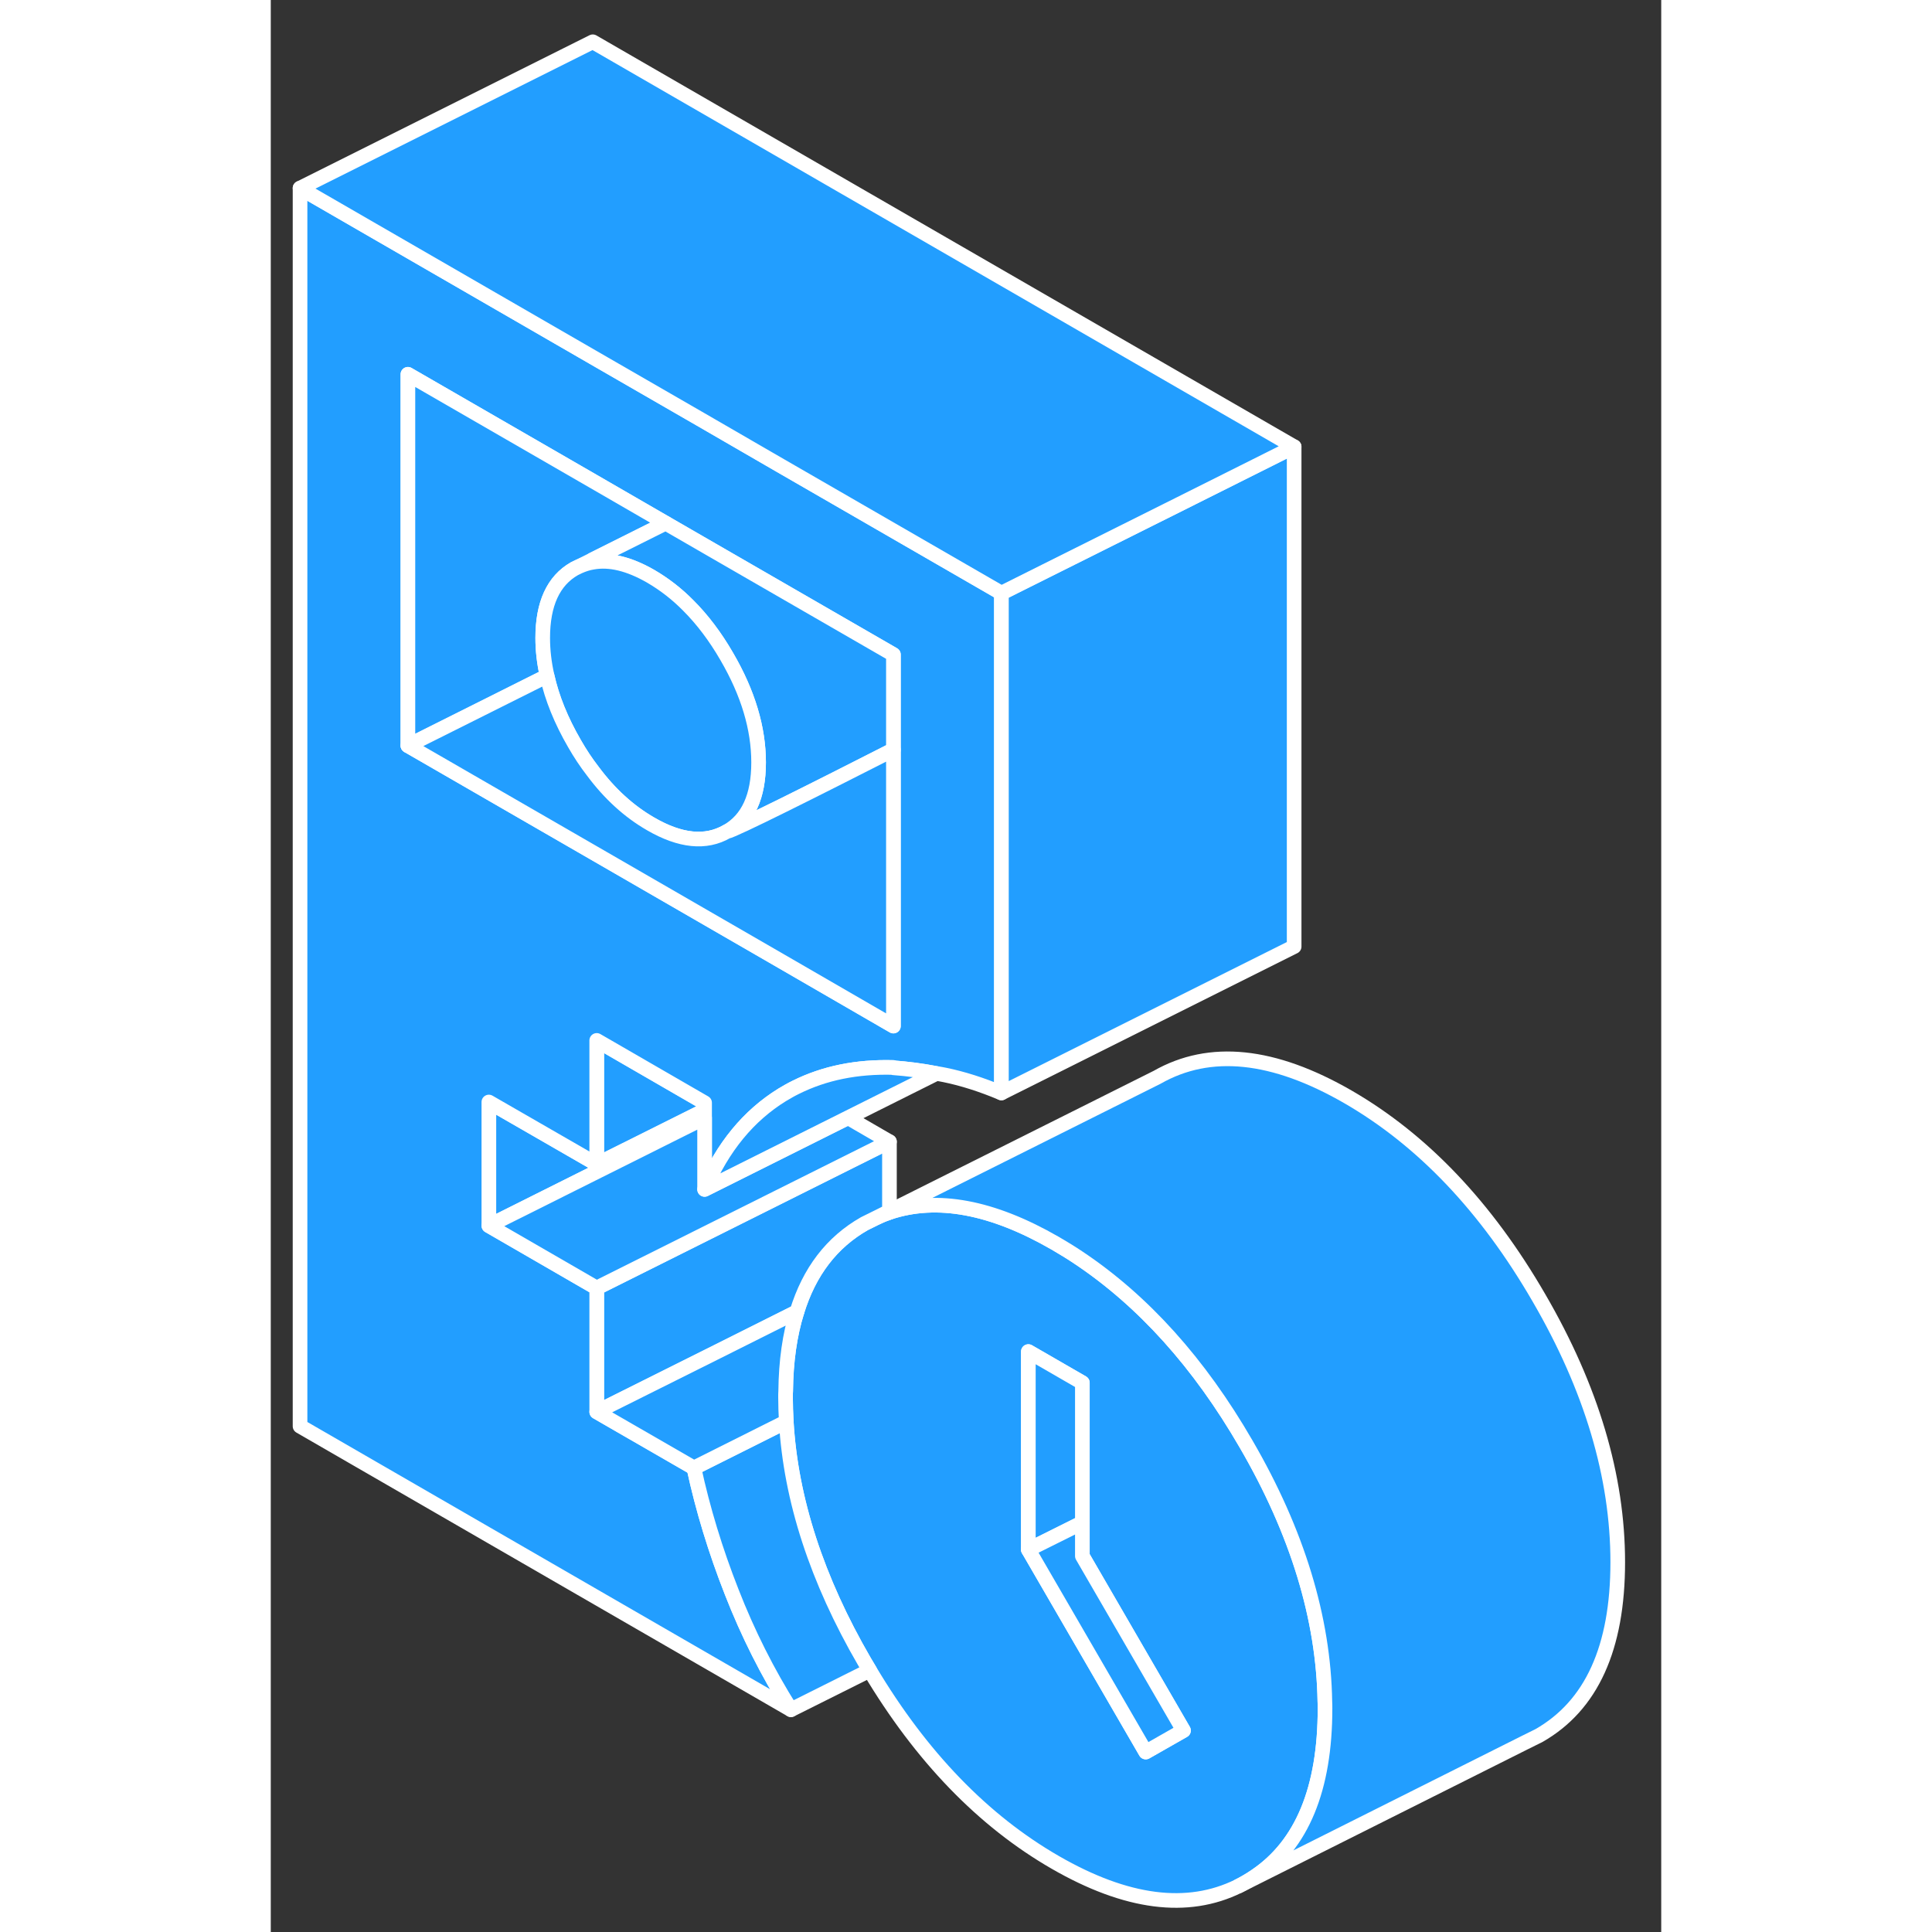 <svg width="48" height="48" viewBox="0 0 95 132" fill="#229EFF" xmlns="http://www.w3.org/2000/svg" stroke-width="1px" stroke-linecap="round" stroke-linejoin="round"><rect x="0" y="0" width="95" height="132" fill="#333333" stroke="none"/><path d="M72.02 116.264C71.93 110.564 70.14 104.684 66.64 98.664C63.43 93.114 59.6 88.874 55.18 85.924C54.66 85.574 54.13 85.254 53.6 84.944C49.28 82.454 45.51 81.754 42.27 82.834C41.99 82.934 41.72 83.034 41.45 83.164L40.56 83.604C38.33 84.874 36.79 86.884 35.95 89.624C35.46 91.194 35.2 93.004 35.18 95.054C35.17 95.184 35.17 95.324 35.17 95.454C35.17 96.014 35.19 96.574 35.22 97.134C35.53 102.454 37.31 107.924 40.56 113.524C40.68 113.724 40.8 113.924 40.92 114.124C44.44 120.024 48.67 124.404 53.6 127.244C58.46 130.044 62.63 130.584 66.12 128.864C66.3 128.774 66.47 128.684 66.64 128.584C66.86 128.454 67.08 128.324 67.29 128.174C70.46 126.034 72.03 122.214 72.03 116.734C72.03 116.574 72.03 116.424 72.02 116.264ZM59.78 119.704L53.03 108.064L51.76 105.874V92.344L55.45 94.474V106.314L62.36 118.234L59.78 119.704Z" stroke="white" stroke-linejoin="round"/><path d="M55.45 94.474V104.034L51.76 105.874V92.344L55.45 94.474Z" stroke="white" stroke-linejoin="round"/><path d="M62.36 118.234L59.78 119.704L53.03 108.064L51.76 105.874L55.45 104.034V106.314L62.36 118.234Z" stroke="white" stroke-linejoin="round"/><path d="M41.45 83.164C41.72 83.034 41.99 82.934 42.27 82.834V82.754L41.45 83.164Z" stroke="white" stroke-linejoin="round"/><path d="M92.029 106.733C92.029 112.583 90.24 116.533 86.639 118.583L85.69 119.053L66.12 128.863C66.299 128.773 66.469 128.683 66.639 128.583C66.859 128.453 67.08 128.323 67.29 128.173C70.46 126.033 72.029 122.213 72.029 116.733C72.029 116.573 72.029 116.423 72.019 116.263C71.93 110.563 70.139 104.683 66.639 98.663C63.429 93.113 59.6 88.873 55.18 85.923C54.66 85.573 54.13 85.253 53.6 84.943C49.28 82.453 45.51 81.753 42.27 82.833V82.753L60.56 73.603C64.16 71.553 68.5 72.003 73.6 74.943C78.7 77.893 83.049 82.463 86.639 88.663C90.24 94.853 92.029 100.883 92.029 106.733Z" stroke="white" stroke-linejoin="round"/><path d="M29.64 75.344V75.864L22.27 79.544V71.084L29.64 75.344Z" stroke="white" stroke-linejoin="round"/><path d="M29.64 75.864V76.374L22 80.194L14.9 83.744V75.294L22 79.384L22.27 79.544L29.64 75.864Z" stroke="white" stroke-linejoin="round"/><path d="M42.27 78.004V82.754L41.45 83.164L40.56 83.604C38.33 84.874 36.79 86.884 35.95 89.624L30.5 92.354L22.27 96.464V88.004L22.64 87.814L42.27 78.004Z" stroke="white" stroke-linejoin="round"/><path d="M38.59 33.983L34.83 31.814L29.37 28.654L22 24.404L2 12.854V97.444L35.54 116.814C33.94 114.274 32.59 111.584 31.49 108.764C30.38 105.944 29.52 103.114 28.91 100.294L22.27 96.463V88.004L14.9 83.743V75.293L22 79.383L22.27 79.543V71.084L29.64 75.344V81.263C30.87 78.374 32.64 76.224 34.94 74.803C35.24 74.624 35.55 74.444 35.86 74.293C37.82 73.314 40.04 72.864 42.54 72.933V72.954C43.48 73.023 44.45 73.144 45.48 73.344H45.49C45.67 73.374 45.86 73.403 46.05 73.444C47.27 73.694 48.56 74.103 49.92 74.674V40.523L38.59 33.983ZM42.54 70.103L41.9 69.734L34.9 65.683L22 58.233L9.37 50.944V25.573L22 32.864L26.98 35.743L29.37 37.123L42.54 44.724V70.103Z" stroke="white" stroke-linejoin="round"/><path d="M26.98 35.743L21.08 38.693L20.75 38.853C19.31 39.673 18.58 41.253 18.58 43.583C18.58 44.433 18.68 45.303 18.88 46.183L9.37 50.943V25.573L22 32.863L26.98 35.743Z" stroke="white" stroke-linejoin="round"/><path d="M42.54 44.723V51.223C37.32 53.883 31.59 56.763 31.16 56.813C32.61 55.993 33.33 54.413 33.33 52.093C33.33 49.773 32.61 47.353 31.16 44.863C30.37 43.493 29.49 42.333 28.52 41.363C27.73 40.563 26.87 39.903 25.96 39.373C24.48 38.523 23.16 38.203 22 38.413V38.233L26.98 35.743L29.37 37.123L42.54 44.723Z" stroke="white" stroke-linejoin="round"/><path d="M33.33 52.094C33.33 54.414 32.61 55.994 31.16 56.814C29.72 57.644 27.98 57.464 25.96 56.294C24.48 55.444 23.15 54.234 22 52.684C21.55 52.104 21.14 51.484 20.75 50.804C19.84 49.234 19.21 47.684 18.88 46.184C18.68 45.304 18.58 44.434 18.58 43.584C18.58 41.254 19.31 39.674 20.75 38.854L21.08 38.694C21.38 38.564 21.68 38.464 22 38.414C23.16 38.204 24.48 38.524 25.96 39.374C26.87 39.904 27.73 40.564 28.52 41.364C29.49 42.334 30.37 43.494 31.16 44.864C32.61 47.354 33.33 49.764 33.33 52.094Z" stroke="white" stroke-linejoin="round"/><path d="M42.54 51.224V70.104L41.9 69.734L34.9 65.684L22 58.234L9.37 50.944L18.88 46.184C19.21 47.684 19.84 49.234 20.75 50.804C21.14 51.484 21.55 52.104 22 52.684C23.15 54.234 24.48 55.444 25.96 56.294C27.98 57.464 29.72 57.644 31.16 56.814C31.59 56.764 37.32 53.884 42.54 51.224Z" stroke="white" stroke-linejoin="round"/><path d="M69.92 30.523V64.673L49.92 74.673V40.523L52.92 39.023L62.07 34.453L69.92 30.523Z" stroke="white" stroke-linejoin="round"/><path d="M69.92 30.523L62.07 34.453L52.92 39.023L49.92 40.523L38.59 33.983L34.83 31.814L29.37 28.654L22 24.404L2 12.854L22 2.854L69.92 30.523Z" stroke="white" stroke-linejoin="round"/><path d="M40.92 114.124L35.54 116.814C33.94 114.274 32.59 111.584 31.49 108.764C30.38 105.944 29.52 103.114 28.91 100.294L35.22 97.134C35.53 102.454 37.31 107.924 40.56 113.524C40.68 113.724 40.8 113.924 40.92 114.124Z" stroke="white" stroke-linejoin="round"/><path d="M35.17 95.453C35.17 96.013 35.19 96.573 35.22 97.133L28.91 100.293L22.27 96.463L30.5 92.353L35.95 89.623C35.46 91.193 35.2 93.003 35.18 95.053C35.17 95.183 35.17 95.323 35.17 95.453Z" stroke="white" stroke-linejoin="round"/><path d="M42.27 78.003L22.64 87.813L22.27 88.003L14.9 83.743L22 80.193L29.64 76.373V81.263L39.44 76.363L42.27 78.003Z" stroke="white" stroke-linejoin="round"/><path d="M45.48 73.344L39.44 76.364L29.64 81.264C30.87 78.374 32.64 76.224 34.94 74.804C35.24 74.624 35.55 74.444 35.86 74.294C37.82 73.314 40.04 72.864 42.54 72.934V72.954C43.48 73.024 44.45 73.144 45.48 73.344Z" stroke="white" stroke-linejoin="round"/></svg>